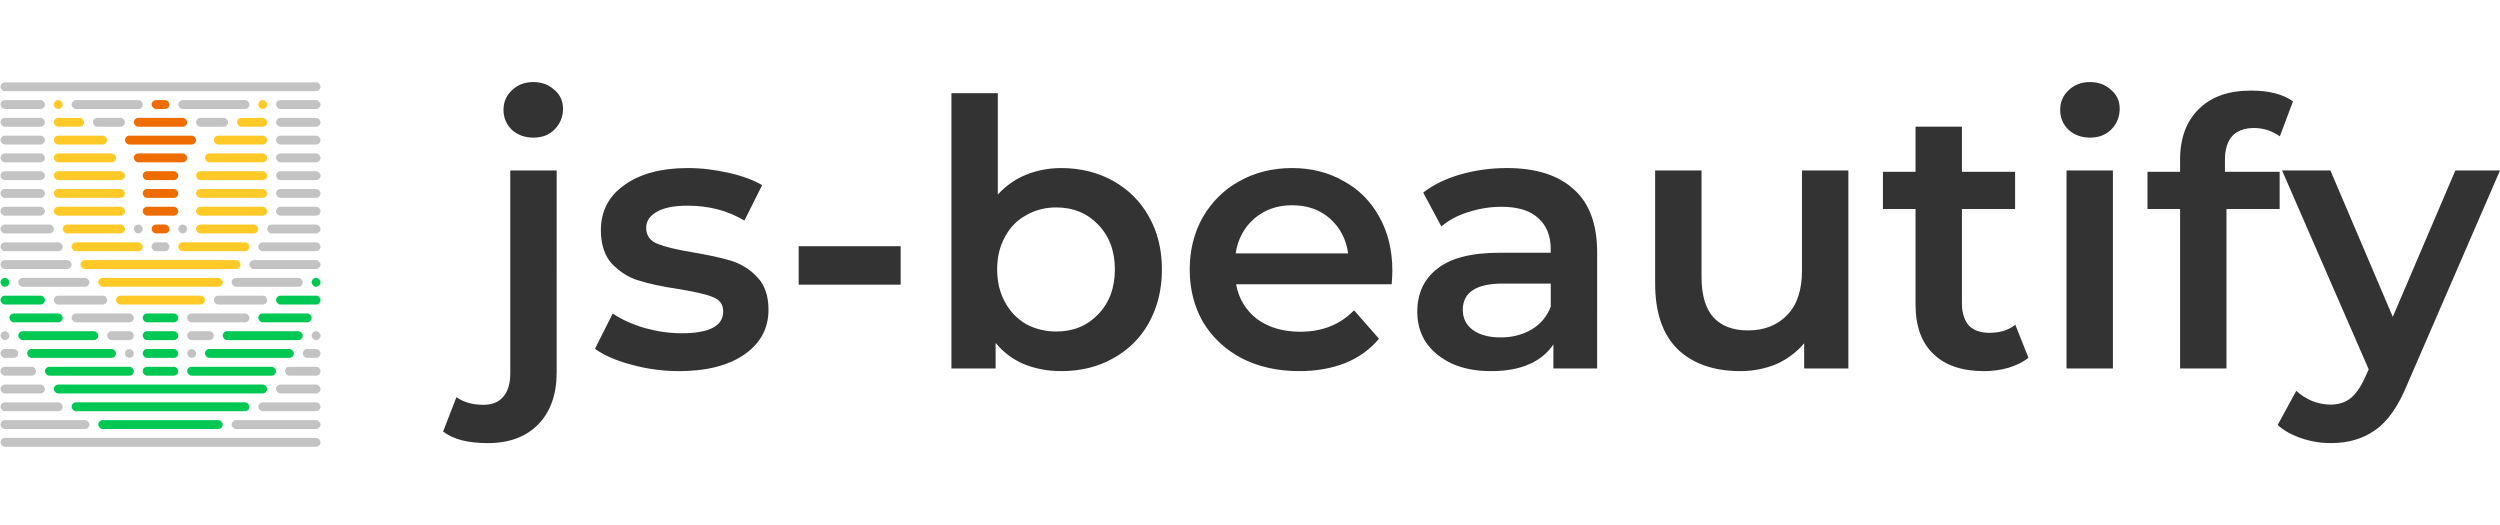 <?xml version="1.0" encoding="UTF-8" standalone="no"?><svg xmlns="http://www.w3.org/2000/svg" version="1.1" viewBox="30 0 914 192"><g id="tulip" transform="matrix(0.65,0,0,0.65,10.683,20.341)"><rect width="5" height="5" x="60" y="25" fill="#ffca28" rx="2.5" ry="2.5" /><rect width="10" height="5" x="115" y="25" fill="#ef6c00" rx="2.5" ry="2.5" /><rect width="5" height="5" x="175" y="25" fill="#ffca28" rx="2.5" ry="2.5" /><rect width="17" height="5" x="60" y="35" fill="#ffca28" rx="2.5" ry="2.5" /><rect width="30" height="5" x="105" y="35" fill="#ef6c00" rx="2.5" ry="2.5" /><rect width="17" height="5" x="163" y="35" fill="#ffca28" rx="2.5" ry="2.5" /><rect width="30" height="5" x="60" y="45" fill="#ffca28" rx="2.5" ry="2.5" /><rect width="40" height="5" x="100" y="45" fill="#ef6c00" rx="2.5" ry="2.5" /><rect width="30" height="5" x="150" y="45" fill="#ffca28" rx="2.5" ry="2.5" /><rect width="35" height="5" x="60" y="55" fill="#ffca28" rx="2.5" ry="2.5" /><rect width="30" height="5" x="105" y="55" fill="#ef6c00" rx="2.5" ry="2.5" /><rect width="35" height="5" x="145" y="55" fill="#ffca28" rx="2.5" ry="2.5" /><rect width="40" height="5" x="60" y="65" fill="#ffca28" rx="2.5" ry="2.5" /><rect width="20" height="5" x="110" y="65" fill="#ef6c00" rx="2.5" ry="2.5" /><rect width="40" height="5" x="140" y="65" fill="#ffca28" rx="2.5" ry="2.5" /><rect width="40" height="5" x="60" y="75" fill="#ffca28" rx="2.5" ry="2.5" /><rect width="20" height="5" x="110" y="75" fill="#ef6c00" rx="2.5" ry="2.5" /><rect width="40" height="5" x="140" y="75" fill="#ffca28" rx="2.5" ry="2.5" /><rect width="40" height="5" x="60" y="85" fill="#ffca28" rx="2.5" ry="2.5" /><rect width="20" height="5" x="110" y="85" fill="#ef6c00" rx="2.5" ry="2.5" /><rect width="40" height="5" x="140" y="85" fill="#ffca28" rx="2.5" ry="2.5" /><rect width="35" height="5" x="65" y="95" fill="#ffca28" rx="2.5" ry="2.5" /><rect width="10" height="5" x="115" y="95" fill="#ef6c00" rx="2.5" ry="2.5" /><rect width="35" height="5" x="140" y="95" fill="#ffca28" rx="2.5" ry="2.5" /><rect width="40" height="5" x="70" y="105" fill="#ffca28" rx="2.5" ry="2.5" /><rect width="40" height="5" x="130" y="105" fill="#ffca28" rx="2.5" ry="2.5" /><rect width="90" height="5" x="75" y="115" fill="#ffca28" rx="2.5" ry="2.5" /><rect width="5" height="5" x="30" y="125" fill="#00c853" rx="2.5" ry="2.5" /><rect width="70" height="5" x="85" y="125" fill="#ffca28" rx="2.5" ry="2.5" /><rect width="5" height="5" x="205" y="125" fill="#00c853" rx="2.5" ry="2.5" /><rect width="25" height="5" x="30" y="135" fill="#00c853" rx="2.5" ry="2.5" /><rect width="50" height="5" x="95" y="135" fill="#ffca28" rx="2.5" ry="2.5" /><rect width="25" height="5" x="185" y="135" fill="#00c853" rx="2.5" ry="2.5" /><rect width="30" height="5" x="35" y="145" fill="#00c853" rx="2.5" ry="2.5" /><rect width="20" height="5" x="110" y="145" fill="#00c853" rx="2.5" ry="2.5" /><rect width="30" height="5" x="175" y="145" fill="#00c853" rx="2.5" ry="2.5" /><rect width="45" height="5" x="40" y="155" fill="#00c853" rx="2.5" ry="2.5" /><rect width="20" height="5" x="110" y="155" fill="#00c853" rx="2.5" ry="2.5" /><rect width="45" height="5" x="155" y="155" fill="#00c853" rx="2.5" ry="2.5" /><rect width="50" height="5" x="45" y="165" fill="#00c853" rx="2.5" ry="2.5" /><rect width="20" height="5" x="110" y="165" fill="#00c853" rx="2.5" ry="2.5" /><rect width="50" height="5" x="145" y="165" fill="#00c853" rx="2.5" ry="2.5" /><rect width="50" height="5" x="55" y="175" fill="#00c853" rx="2.5" ry="2.5" /><rect width="20" height="5" x="110" y="175" fill="#00c853" rx="2.5" ry="2.5" /><rect width="50" height="5" x="135" y="175" fill="#00c853" rx="2.5" ry="2.5" /><rect width="120" height="5" x="60" y="185" fill="#00c853" rx="2.5" ry="2.5" /><rect width="100" height="5" x="70" y="195" fill="#00c853" rx="2.5" ry="2.5" /><rect width="70" height="5" x="85" y="205" fill="#00c853" rx="2.5" ry="2.5" /></g><g id="waterfall-5" fill-opacity="0.5" transform="matrix(0.65,0,0,0.65,10.683,20.341)"><rect width="180" height="5" x="30" y="15" fill="#888888" rx="2.5" ry="2.5" /><rect width="25" height="5" x="30" y="25" fill="#888888" rx="2.5" ry="2.5" /><rect width="40" height="5" x="70" y="25" fill="#888888" rx="2.5" ry="2.5" /><rect width="40" height="5" x="130" y="25" fill="#888888" rx="2.5" ry="2.5" /><rect width="25" height="5" x="185" y="25" fill="#888888" rx="2.5" ry="2.5" /><rect width="25" height="5" x="30" y="35" fill="#888888" rx="2.5" ry="2.5" /><rect width="18" height="5" x="82" y="35" fill="#888888" rx="2.5" ry="2.5" /><rect width="18" height="5" x="140" y="35" fill="#888888" rx="2.5" ry="2.5" /><rect width="25" height="5" x="185" y="35" fill="#888888" rx="2.5" ry="2.5" /><rect width="25" height="5" x="30" y="45" fill="#888888" rx="2.5" ry="2.5" /><rect width="25" height="5" x="185" y="45" fill="#888888" rx="2.5" ry="2.5" /><rect width="25" height="5" x="30" y="55" fill="#888888" rx="2.5" ry="2.5" /><rect width="25" height="5" x="185" y="55" fill="#888888" rx="2.5" ry="2.5" /><rect width="25" height="5" x="30" y="65" fill="#888888" rx="2.5" ry="2.5" /><rect width="25" height="5" x="185" y="65" fill="#888888" rx="2.5" ry="2.5" /><rect width="25" height="5" x="30" y="75" fill="#888888" rx="2.5" ry="2.5" /><rect width="25" height="5" x="185" y="75" fill="#888888" rx="2.5" ry="2.5" /><rect width="25" height="5" x="30" y="85" fill="#888888" rx="2.5" ry="2.5" /><rect width="25" height="5" x="185" y="85" fill="#888888" rx="2.5" ry="2.5" /><rect width="30" height="5" x="30" y="95" fill="#888888" rx="2.5" ry="2.5" /><rect width="5" height="5" x="105" y="95" fill="#888888" rx="2.5" ry="2.5" /><rect width="5" height="5" x="130" y="95" fill="#888888" rx="2.5" ry="2.5" /><rect width="30" height="5" x="180" y="95" fill="#888888" rx="2.5" ry="2.5" /><rect width="35" height="5" x="30" y="105" fill="#888888" rx="2.5" ry="2.5" /><rect width="10" height="5" x="115" y="105" fill="#888888" rx="2.5" ry="2.5" /><rect width="35" height="5" x="175" y="105" fill="#888888" rx="2.5" ry="2.5" /><rect width="40" height="5" x="30" y="115" fill="#888888" rx="2.5" ry="2.5" /><rect width="40" height="5" x="170" y="115" fill="#888888" rx="2.5" ry="2.5" /><rect width="40" height="5" x="40" y="125" fill="#888888" rx="2.5" ry="2.5" /><rect width="40" height="5" x="160" y="125" fill="#888888" rx="2.5" ry="2.5" /><rect width="30" height="5" x="60" y="135" fill="#888888" rx="2.5" ry="2.5" /><rect width="30" height="5" x="150" y="135" fill="#888888" rx="2.5" ry="2.5" /><rect width="35" height="5" x="70" y="145" fill="#888888" rx="2.5" ry="2.5" /><rect width="35" height="5" x="135" y="145" fill="#888888" rx="2.5" ry="2.5" /><rect width="5" height="5" x="30" y="155" fill="#888888" rx="2.5" ry="2.5" /><rect width="15" height="5" x="90" y="155" fill="#888888" rx="2.5" ry="2.5" /><rect width="15" height="5" x="135" y="155" fill="#888888" rx="2.5" ry="2.5" /><rect width="5" height="5" x="205" y="155" fill="#888888" rx="2.5" ry="2.5" /><rect width="10" height="5" x="30" y="165" fill="#888888" rx="2.5" ry="2.5" /><rect width="5" height="5" x="100" y="165" fill="#888888" rx="2.5" ry="2.5" /><rect width="5" height="5" x="135" y="165" fill="#888888" rx="2.5" ry="2.5" /><rect width="10" height="5" x="200" y="165" fill="#888888" rx="2.5" ry="2.5" /><rect width="20" height="5" x="30" y="175" fill="#888888" rx="2.5" ry="2.5" /><rect width="20" height="5" x="190" y="175" fill="#888888" rx="2.5" ry="2.5" /><rect width="25" height="5" x="30" y="185" fill="#888888" rx="2.5" ry="2.5" /><rect width="25" height="5" x="185" y="185" fill="#888888" rx="2.5" ry="2.5" /><rect width="35" height="5" x="30" y="195" fill="#888888" rx="2.5" ry="2.5" /><rect width="35" height="5" x="175" y="195" fill="#888888" rx="2.5" ry="2.5" /><rect width="50" height="5" x="30" y="205" fill="#888888" rx="2.5" ry="2.5" /><rect width="50" height="5" x="160" y="205" fill="#888888" rx="2.5" ry="2.5" /><rect width="180" height="5" x="30" y="215" fill="#888888" rx="2.5" ry="2.5" /></g><path id="banner-text" d="m 224.96,30 c -3.04,0 -5.68,0.96 -7.76,2.96 -2.08,1.92 -3.12,4.32 -3.12,7.2 0,2.88 1.04,5.36 3.12,7.36 2.08,1.84 4.72,2.8 7.76,2.8 3.2,0 5.76,-0.96 7.76,-2.96 2.08,-2.08 3.12,-4.64 3.12,-7.6 0,-2.8 -1.04,-5.12 -3.12,-6.88 C 230.64,30.96 228.08,30 224.96,30 Z m 569.12,0 c -3.04,0 -5.68,0.96 -7.76,2.96 -2.08,1.92 -3.12,4.32 -3.12,7.2 0,2.88 1.04,5.36 3.12,7.36 2.08,1.84 4.72,2.8 7.76,2.8 3.2,0 5.76,-0.96 7.76,-2.96 2.08,-2.08 3.12,-4.64 3.12,-7.6 0,-2.8 -1.04,-5.12 -3.12,-6.88 C 799.76,30.96 797.2,30 794.08,30 Z m 58.88,3.12 c -8.24,0 -14.56,2.24 -19.12,6.8 -4.48,4.4 -6.8,10.56 -6.8,18.32 v 4.56 h -11.92 v 13.6 h 11.92 v 58.32 H 844 V 76.4 h 19.44 V 62.8 h -20 v -4.32 c 0,-7.76 3.6,-11.68 10.72,-11.68 3.36,0 6.48,1.04 9.36,3.04 l 4.8,-12.8 c -3.76,-2.64 -8.8,-3.92 -15.36,-3.92 z M 377.84,34.08 V 134.72 H 394 v -9.36 c 2.8,3.44 6.24,6 10.32,7.76 4.16,1.68 8.72,2.56 13.68,2.56 7.04,0 13.36,-1.52 18.88,-4.64 5.6,-3.04 10,-7.36 13.12,-12.96 3.2,-5.76 4.8,-12.24 4.8,-19.6 0,-7.28 -1.6,-13.76 -4.8,-19.36 -3.12,-5.6 -7.52,-9.92 -13.12,-13.04 -5.52,-3.04 -11.84,-4.64 -18.88,-4.64 -4.72,0 -9.04,0.88 -12.96,2.48 -3.92,1.6 -7.28,4 -10.24,7.2 V 34.08 Z M 730.32,46.32 V 62.8 H 718.4 v 13.6 h 11.92 v 34.88 c 0,7.92 2.16,14 6.56,18.16 4.32,4.16 10.48,6.24 18.4,6.24 3.2,0 6.16,-0.4 8.96,-1.2 2.88,-0.88 5.36,-2.08 7.36,-3.68 l -4.8,-12.08 c -2.48,2 -5.68,2.96 -9.44,2.96 -3.28,0 -5.76,-0.88 -7.52,-2.64 -1.68,-1.92 -2.56,-4.64 -2.56,-8.16 V 76.4 h 19.44 V 62.8 H 747.28 V 46.32 Z m -448.8,15.12 c -9.76,0 -17.52,2.08 -23.28,6.24 -5.76,4.08 -8.56,9.6 -8.56,16.48 0,5.2 1.36,9.36 4.08,12.32 2.8,2.88 6,4.96 9.76,6.08 3.76,1.2 8.64,2.24 14.64,3.12 5.68,0.96 9.84,1.84 12.32,2.88 2.64,0.96 3.92,2.72 3.92,5.28 0,5.36 -5.04,8 -15.2,8 -4.4,0 -8.88,-0.64 -13.52,-1.92 -4.56,-1.36 -8.4,-3.12 -11.68,-5.28 l -6.48,12.88 c 3.28,2.4 7.76,4.32 13.44,5.84 5.6,1.52 11.28,2.32 17.2,2.32 10.08,0 18.08,-2 24,-6.08 5.84,-4.08 8.8,-9.52 8.8,-16.32 0,-5.12 -1.36,-9.12 -4.08,-11.92 -2.56,-2.8 -5.76,-4.8 -9.44,-6 -3.76,-1.12 -8.48,-2.16 -14.24,-3.12 -5.84,-0.96 -10.08,-2 -12.88,-3.12 -2.72,-1.12 -4.08,-3.12 -4.08,-5.84 0,-2.4 1.28,-4.32 3.76,-5.76 2.64,-1.6 6.4,-2.32 11.44,-2.32 7.68,0 14.56,1.76 20.72,5.44 l 6.48,-12.96 c -3.12,-1.84 -7.2,-3.36 -12.16,-4.48 -4.96,-1.12 -9.92,-1.76 -14.96,-1.76 z m 220.88,0 c -7.12,0 -13.6,1.6 -19.28,4.8 -5.68,3.12 -10.16,7.6 -13.44,13.28 -3.12,5.6 -4.72,11.92 -4.72,18.96 0,7.2 1.6,13.6 4.88,19.28 3.36,5.6 8.08,10 14.08,13.2 6.08,3.12 13.12,4.72 21.04,4.72 6.24,0 11.84,-0.96 16.88,-2.96 4.96,-2 9.04,-4.96 12.32,-8.88 l -9.12,-10.4 c -5.12,5.28 -11.68,7.84 -19.68,7.84 -6.24,0 -11.44,-1.52 -15.68,-4.56 -4.16,-3.2 -6.8,-7.44 -7.76,-12.8 h 56.88 c 0.16,-2.16 0.24,-3.84 0.24,-4.96 0,-7.44 -1.6,-14 -4.72,-19.6 -3.12,-5.68 -7.44,-10.08 -13.04,-13.12 -5.52,-3.2 -11.84,-4.8 -18.88,-4.8 z m 78.56,0 c -6,0 -11.6,0.8 -16.96,2.32 -5.36,1.52 -9.92,3.76 -13.68,6.64 l 6.64,12.4 c 2.72,-2.32 6,-4.08 9.92,-5.28 3.92,-1.28 8,-1.92 12.08,-1.92 5.92,0 10.4,1.36 13.36,4.08 3.12,2.72 4.64,6.56 4.64,11.6 v 1.12 h -18.72 c -10.4,0 -18.08,2 -22.96,6 -4.8,3.84 -7.12,9.04 -7.12,15.6 0,4.16 1.04,7.92 3.2,11.2 2.24,3.28 5.44,5.84 9.52,7.76 4.08,1.84 8.8,2.72 14.24,2.72 5.44,0 10,-0.8 13.84,-2.48 3.92,-1.68 6.88,-4.16 8.96,-7.28 v 8.8 h 16 V 92.24 c 0,-10.32 -2.88,-18 -8.56,-23.04 -5.6,-5.12 -13.76,-7.76 -24.4,-7.76 z m -364.4,0.88 v 74.16 c 0,3.84 -0.88,6.64 -2.56,8.56 -1.68,2 -4.08,2.96 -7.2,2.96 -4.08,0 -7.36,-0.96 -9.92,-2.8 L 192,157.76 c 3.68,2.88 9.12,4.24 16.32,4.24 7.92,0 14.08,-2.32 18.56,-6.96 4.4,-4.56 6.64,-10.88 6.64,-18.96 V 62.32 Z m 418.56,0 v 41.36 c 0,10.56 2.72,18.56 8.24,24 5.6,5.36 13.28,8 22.96,8 4.64,0 9.04,-0.88 13.12,-2.56 4.08,-1.84 7.44,-4.4 10.16,-7.6 v 9.2 h 16.16 V 62.32 H 688.8 v 36.64 c 0,7.04 -1.76,12.48 -5.44,16.24 -3.52,3.68 -8.32,5.6 -14.32,5.6 -5.44,0 -9.68,-1.6 -12.64,-4.8 -2.88,-3.28 -4.32,-8.16 -4.32,-14.64 V 62.32 Z m 150.4,0 v 72.4 h 16.96 v -72.4 z m 78.8,0 31.68,72.72 -1.28,2.8 c -1.6,3.6 -3.44,6.24 -5.36,7.76 -1.92,1.52 -4.4,2.32 -7.36,2.32 -2.24,0 -4.56,-0.48 -6.8,-1.36 -2.16,-0.96 -4.08,-2.16 -5.68,-3.68 l -6.8,12.48 c 2.24,2.08 5.2,3.68 8.72,4.88 3.52,1.2 7.12,1.76 10.72,1.76 6.4,0 11.84,-1.6 16.4,-4.88 4.48,-3.2 8.32,-8.72 11.52,-16.56 L 944,62.32 H 927.68 L 904.8,115.84 882,62.32 Z M 502.4,75.04 c 5.52,0 10.16,1.6 13.84,4.88 3.68,3.28 5.92,7.52 6.64,12.72 h -41.12 c 0.8,-5.28 3.12,-9.52 6.8,-12.72 3.84,-3.28 8.4,-4.88 13.84,-4.88 z m -86.24,0.8 c 6.24,0 11.28,2.08 15.28,6.24 4.08,4.16 6.16,9.68 6.16,16.4 0,6.8 -2.08,12.32 -6.16,16.48 -4,4.16 -9.04,6.24 -15.28,6.24 -4.08,0 -7.76,-0.96 -11.04,-2.72 -3.28,-1.92 -5.84,-4.56 -7.68,-8 -1.92,-3.44 -2.88,-7.44 -2.88,-12 0,-4.48 0.96,-8.48 2.88,-11.92 1.84,-3.44 4.4,-6.08 7.68,-7.84 3.28,-1.92 6.96,-2.88 11.04,-2.88 z M 322,90 v 14.08 h 37.28 V 90 Z m 257.44,13.68 h 17.52 v 8.4 c -1.36,3.6 -3.68,6.4 -7.04,8.4 -3.28,1.92 -7.04,2.88 -11.28,2.88 -4.32,0 -7.76,-0.96 -10.16,-2.72 -2.48,-1.84 -3.68,-4.24 -3.68,-7.36 0,-6.4 4.88,-9.6 14.64,-9.6 z" fill="#333333" />
</svg>